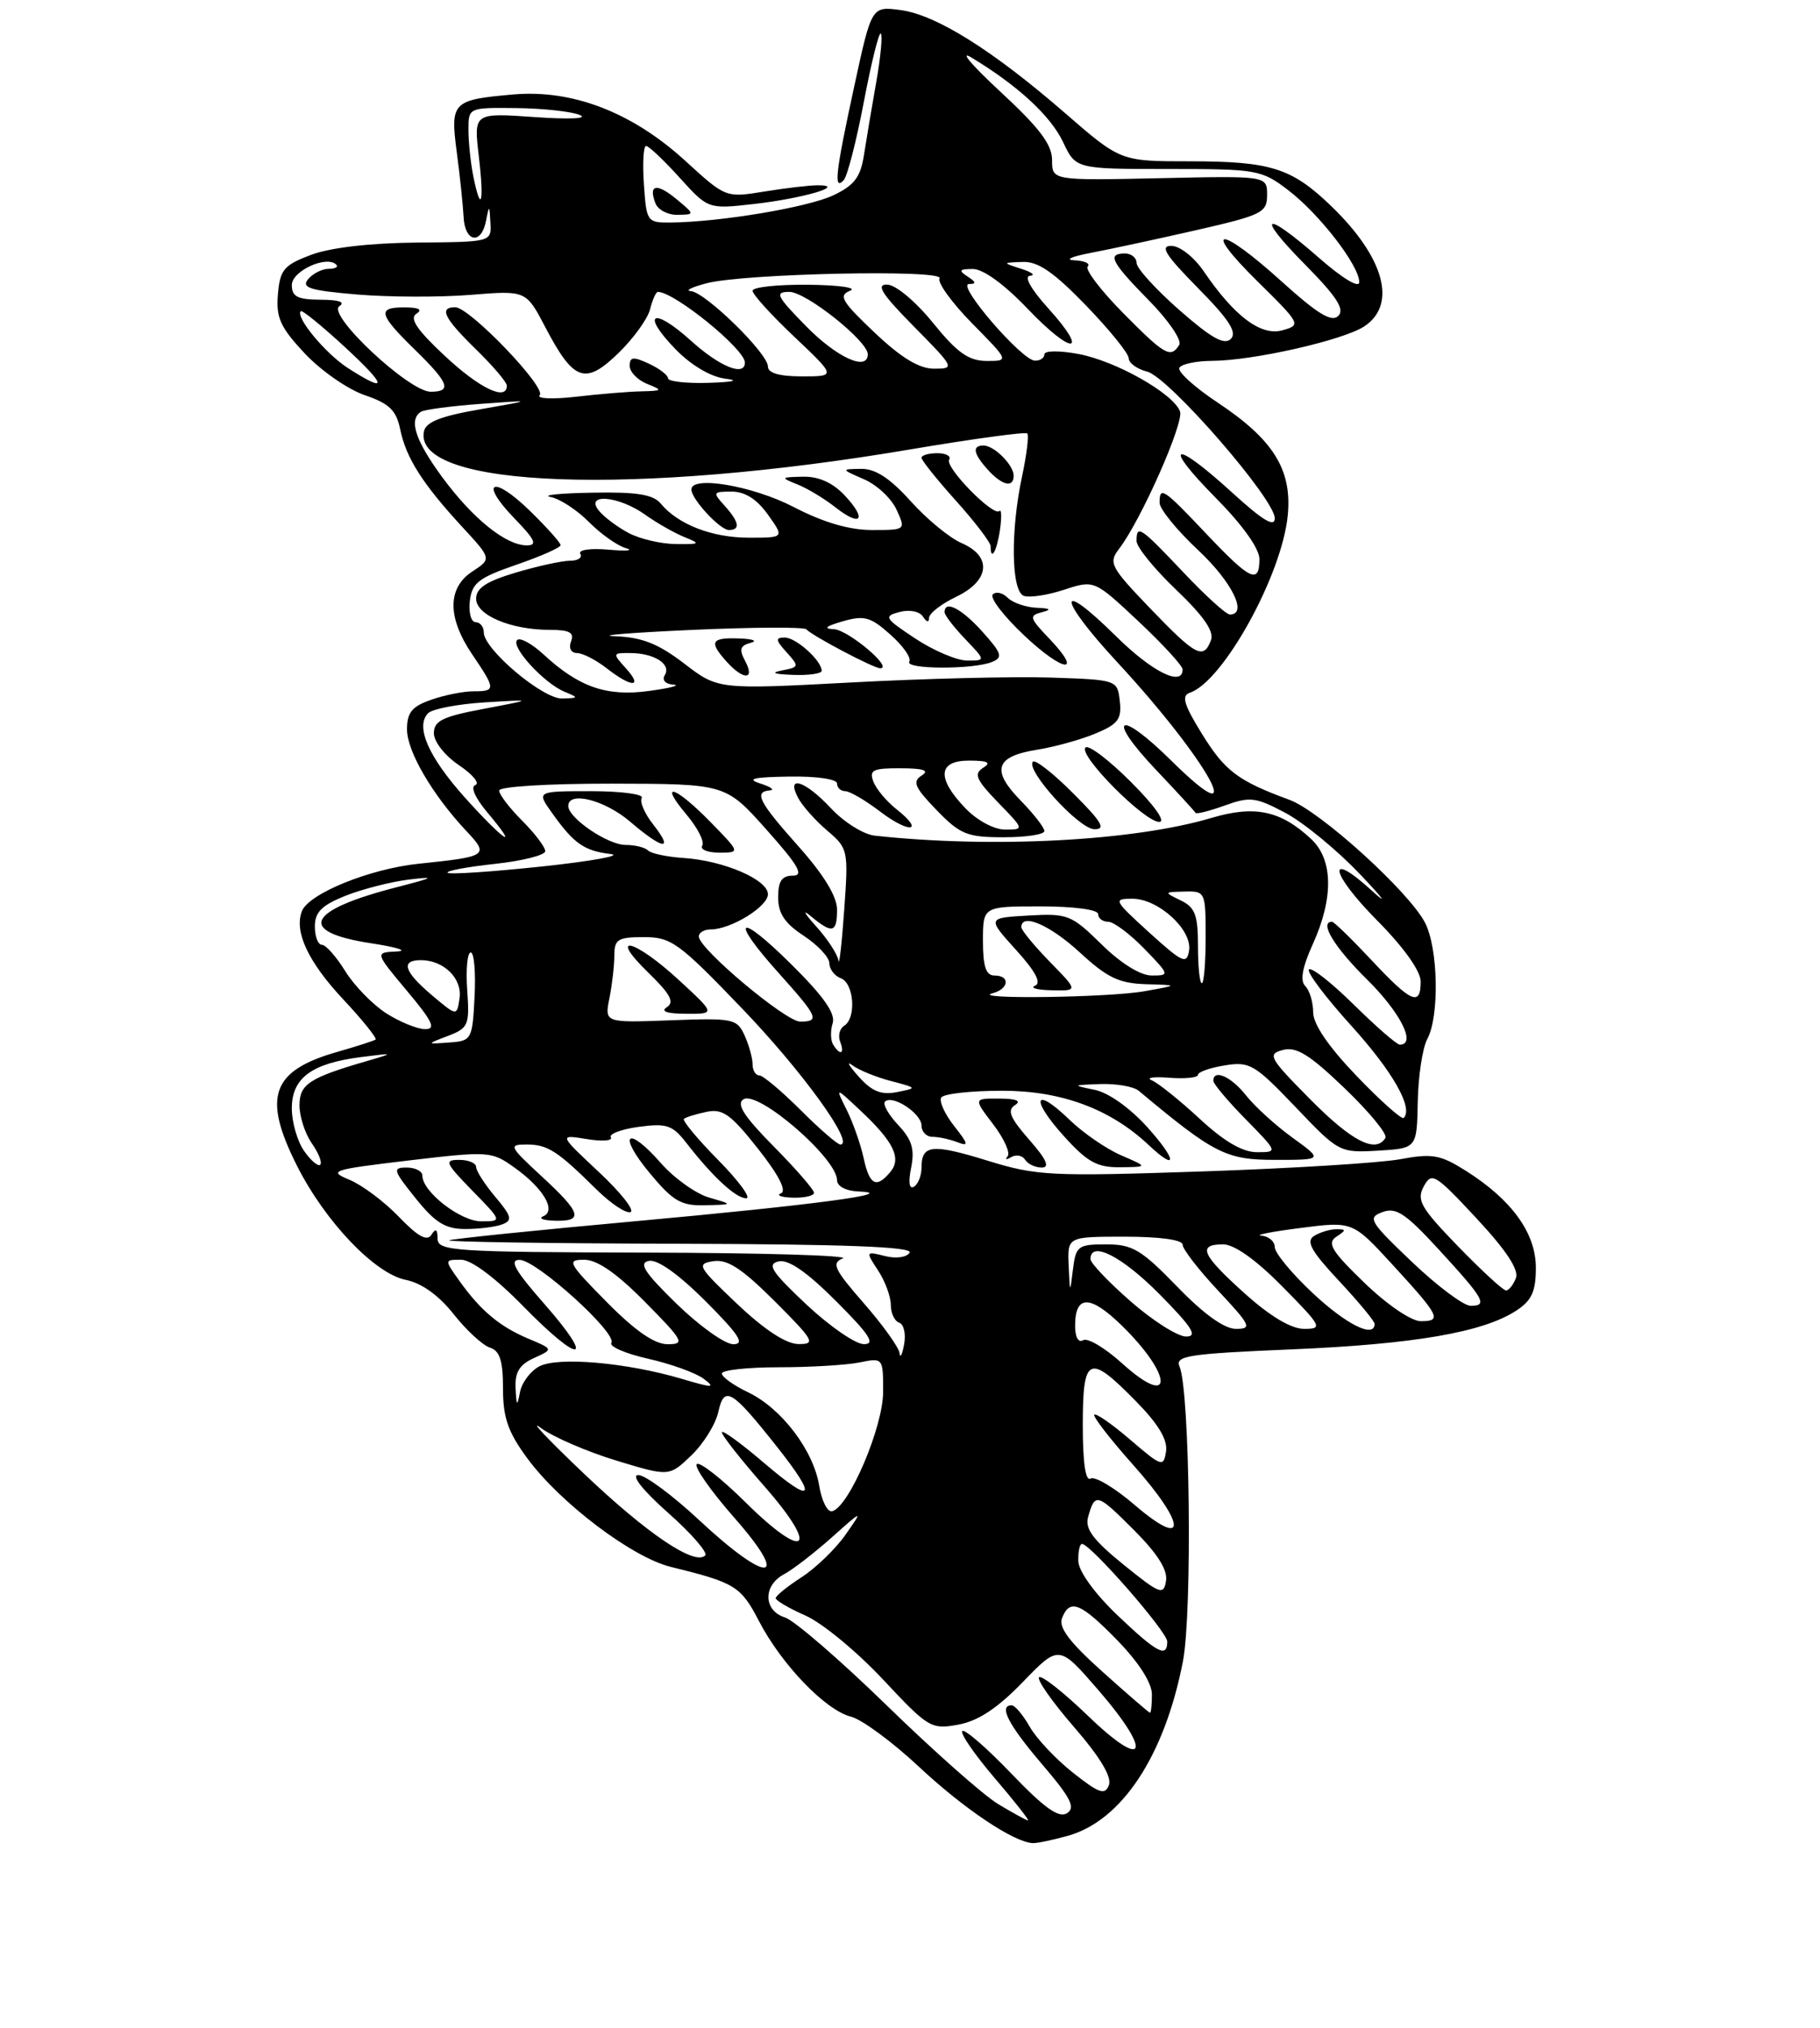 <?xml version="1.0" encoding="UTF-8" standalone="no"?>
<!DOCTYPE svg PUBLIC "-//W3C//DTD SVG 1.1//EN" "http://www.w3.org/Graphics/SVG/1.1/DTD/svg11.dtd" >
<svg xmlns="http://www.w3.org/2000/svg" xmlns:xlink="http://www.w3.org/1999/xlink" version="1.1" viewBox="0 0 237 264">
 <g >
 <path fill="currentColor"
d=" M 139.04 239.00 C 146.07 237.05 151.65 228.60 154.04 216.29 C 155.28 209.89 154.95 181.03 153.60 177.91 C 152.99 176.50 154.73 176.24 168.20 175.67 C 184.13 175.00 193.14 173.45 197.46 170.62 C 199.46 169.31 200.00 168.13 200.00 165.05 C 200.00 160.54 196.87 156.20 190.88 152.42 C 187.55 150.32 186.51 150.14 182.30 150.92 C 179.66 151.40 168.04 152.12 156.47 152.51 C 136.78 153.17 135.01 153.08 128.62 151.11 C 121.36 148.87 120.00 149.01 120.00 152.00 C 120.00 153.04 119.56 154.16 119.02 154.49 C 118.40 154.87 118.26 153.93 118.65 152.01 C 119.13 149.61 118.75 148.36 116.96 146.46 C 115.70 145.11 114.92 143.74 115.24 143.42 C 116.20 142.46 120.00 144.95 120.00 146.54 C 120.00 147.34 120.64 148.00 121.42 148.00 C 122.20 148.00 123.65 148.31 124.64 148.69 C 126.19 149.29 126.14 148.99 124.24 146.58 C 123.02 145.03 122.27 143.37 122.57 142.88 C 122.87 142.40 126.44 142.00 130.51 142.00 C 138.20 142.00 144.55 144.35 149.55 149.04 C 153.37 152.64 153.28 151.05 149.41 146.75 C 147.14 144.23 144.35 142.25 142.55 141.88 C 139.59 141.28 139.61 141.26 143.29 141.13 C 145.38 141.06 147.63 141.45 148.29 142.01 C 158.12 150.22 159.66 151.00 166.04 151.00 C 172.30 151.00 172.30 151.00 168.31 148.11 C 166.11 146.52 163.39 144.04 162.26 142.61 C 160.34 140.16 158.00 139.12 158.00 140.71 C 158.00 141.10 159.89 143.35 162.21 145.71 C 166.42 150.00 166.42 150.00 163.67 150.00 C 161.80 150.00 159.39 148.59 156.21 145.64 C 153.62 143.24 150.82 141.00 150.00 140.65 C 149.18 140.30 150.19 140.15 152.25 140.31 C 154.31 140.47 156.00 140.30 156.00 139.93 C 156.00 139.56 157.57 139.01 159.49 138.70 C 162.73 138.17 163.38 138.55 168.69 144.11 C 174.33 150.03 174.44 150.09 179.45 149.80 C 184.50 149.50 184.50 149.50 184.62 143.43 C 184.68 140.10 185.24 136.41 185.87 135.25 C 187.46 132.28 187.28 123.44 185.57 120.13 C 183.48 116.08 171.90 105.59 167.92 104.13 C 161.20 101.66 159.52 100.39 156.53 95.56 C 154.16 91.73 153.82 90.56 154.93 90.19 C 159.29 88.74 167.00 74.75 167.70 67.00 C 168.24 61.11 165.79 57.21 158.56 52.41 C 155.52 50.39 153.28 48.35 153.58 47.87 C 153.88 47.39 155.78 46.99 157.81 46.98 C 163.15 46.96 174.89 44.30 177.64 42.50 C 181.97 39.66 180.28 33.50 173.33 26.81 C 168.19 21.86 165.46 21.00 154.89 21.00 C 145.92 21.00 145.92 21.00 138.71 14.74 C 129.24 6.52 121.91 1.93 117.27 1.31 C 113.50 0.81 113.50 0.81 111.25 11.19 C 108.79 22.52 108.52 24.92 109.87 23.45 C 110.35 22.93 111.53 18.32 112.50 13.21 C 113.47 8.11 114.46 4.13 114.70 4.37 C 114.94 4.61 114.68 7.44 114.11 10.65 C 113.54 13.87 112.82 18.14 112.51 20.15 C 112.06 23.07 111.26 24.12 108.53 25.42 C 105.22 26.99 93.79 28.91 87.35 28.97 C 84.27 29.00 84.18 28.88 83.85 24.00 C 83.66 21.25 83.79 19.00 84.13 19.00 C 84.48 19.00 86.44 20.85 88.49 23.12 C 92.21 27.23 92.21 27.23 98.17 26.56 C 104.54 25.84 110.38 24.13 106.50 24.12 C 105.40 24.12 102.25 24.49 99.51 24.94 C 94.52 25.75 94.50 25.75 89.25 20.95 C 82.33 14.62 74.55 11.62 66.82 12.30 C 58.88 13.00 58.62 13.27 59.49 19.89 C 59.90 22.97 60.29 26.74 60.37 28.25 C 60.53 31.55 62.68 31.92 63.29 28.75 C 63.70 26.63 63.74 26.65 63.86 29.00 C 64.00 31.50 64.00 31.50 54.25 31.58 C 48.18 31.64 42.99 32.24 40.50 33.18 C 36.96 34.52 36.46 35.11 36.19 38.32 C 35.93 41.36 36.50 42.61 39.69 46.02 C 41.79 48.25 45.30 50.70 47.49 51.44 C 50.70 52.54 51.60 53.41 52.11 55.88 C 52.87 59.60 55.01 62.97 60.14 68.54 C 64.03 72.75 64.03 72.75 61.51 74.40 C 58.24 76.54 58.24 80.41 61.50 85.21 C 64.57 89.74 64.58 90.00 61.65 90.00 C 60.36 90.00 57.88 90.49 56.15 91.10 C 53.64 91.97 53.00 92.76 53.00 94.96 C 53.00 97.82 56.32 103.50 60.76 108.22 C 63.72 111.37 63.49 111.52 54.50 112.45 C 48.14 113.11 40.19 116.34 39.31 118.63 C 38.29 121.30 40.13 125.23 44.69 130.10 C 47.23 132.81 49.12 135.17 48.90 135.34 C 48.68 135.50 46.48 136.21 44.00 136.92 C 35.33 139.38 34.13 142.77 38.70 151.82 C 42.37 159.07 48.81 165.81 52.83 166.62 C 54.89 167.03 57.12 168.62 59.06 171.07 C 60.72 173.17 62.85 175.14 63.79 175.44 C 65.09 175.85 65.50 177.14 65.50 180.77 C 65.50 184.57 66.16 186.45 68.65 189.83 C 72.92 195.65 82.32 202.76 87.36 203.99 C 95.72 206.04 96.47 206.50 98.82 211.02 C 101.77 216.70 107.50 222.66 110.82 223.49 C 112.24 223.85 116.24 226.80 119.72 230.06 C 125.54 235.50 132.05 239.86 134.50 239.95 C 135.05 239.97 137.09 239.55 139.04 239.00 Z  M 134.01 148.36 C 131.54 145.54 131.12 144.54 132.16 143.88 C 133.05 143.32 132.37 143.03 130.13 143.02 C 126.76 143.00 126.76 143.00 129.34 146.38 C 130.75 148.23 131.60 150.11 131.21 150.54 C 130.82 150.97 131.03 151.02 131.68 150.64 C 132.33 150.27 133.14 150.42 133.49 150.98 C 133.84 151.54 134.81 152.00 135.66 152.00 C 136.75 152.00 136.27 150.93 134.01 148.36 Z  M 146.00 150.41 C 144.07 149.58 141.04 147.49 139.26 145.77 C 134.68 141.33 134.11 143.01 138.54 147.91 C 141.60 151.30 142.86 151.99 145.87 151.96 C 149.50 151.92 149.50 151.92 146.00 150.41 Z  M 88.11 25.94 C 85.52 23.79 84.40 24.00 85.35 26.46 C 85.67 27.31 86.96 27.99 88.22 27.97 C 90.50 27.93 90.50 27.93 88.11 25.94 Z  M 130.00 234.88 C 128.07 233.72 121.54 227.93 115.47 222.02 C 109.40 216.11 103.44 210.96 102.22 210.57 C 99.40 209.68 99.33 206.43 102.09 204.95 C 103.24 204.34 106.03 202.18 108.29 200.17 C 112.41 196.50 112.41 196.50 110.09 199.82 C 108.81 201.64 106.25 204.12 104.40 205.32 C 102.54 206.52 101.02 207.75 101.01 208.06 C 101.01 208.36 102.76 209.39 104.92 210.34 C 107.08 211.30 111.60 215.03 114.98 218.64 C 120.90 224.97 121.25 225.18 124.81 224.52 C 127.40 224.04 129.90 222.38 133.20 218.97 C 137.90 214.11 137.90 214.11 143.03 220.03 C 150.17 228.28 149.23 230.66 141.69 223.39 C 138.49 220.31 135.62 218.05 135.31 218.36 C 134.99 218.67 137.05 221.60 139.88 224.86 C 143.26 228.76 144.81 231.34 144.40 232.40 C 143.89 233.74 143.13 233.48 139.72 230.78 C 137.48 229.01 134.94 226.31 134.08 224.78 C 133.21 223.26 132.16 222.01 131.75 222.01 C 129.99 221.99 131.30 224.53 135.69 229.67 C 139.45 234.07 140.09 235.33 138.94 236.06 C 137.87 236.72 135.99 235.38 131.68 230.88 C 128.48 227.54 125.61 225.06 125.31 225.36 C 125.01 225.66 126.90 228.40 129.50 231.45 C 132.11 234.50 134.08 237.00 133.87 237.00 C 133.67 236.99 131.93 236.04 130.00 234.88 Z  M 143.58 217.65 C 139.31 213.83 137.83 211.88 138.29 210.68 C 139.30 208.06 140.72 208.64 145.54 213.59 C 148.31 216.45 150.00 219.09 150.00 220.59 C 150.00 221.92 149.89 222.99 149.75 222.98 C 149.61 222.96 146.83 220.57 143.58 217.65 Z  M 145.48 210.25 C 142.54 207.44 140.47 204.58 140.42 203.25 C 140.38 202.01 140.59 201.00 140.90 201.00 C 142.01 201.00 152.00 212.44 152.00 213.71 C 152.00 215.90 150.66 215.19 145.48 210.25 Z  M 146.31 203.70 C 142.34 200.48 141.26 199.03 141.69 197.50 C 142.59 194.30 142.84 194.37 147.62 199.15 C 150.72 202.25 152.07 204.37 151.84 205.80 C 151.53 207.72 151.08 207.56 146.31 203.70 Z  M 91.11 197.96 C 87.60 194.68 84.00 192.01 83.11 192.03 C 82.14 192.05 83.67 193.99 87.00 196.95 C 90.03 199.63 92.20 202.13 91.83 202.50 C 90.47 203.86 84.27 199.68 76.00 191.81 C 71.33 187.37 68.81 184.70 70.41 185.89 C 72.01 187.07 76.43 188.98 80.23 190.14 C 87.14 192.24 87.14 192.24 90.02 189.48 C 91.61 187.96 93.19 185.41 93.54 183.81 C 94.31 180.32 95.27 180.89 101.17 188.34 C 106.56 195.15 105.93 195.95 99.50 190.46 C 96.47 187.87 94.00 186.08 94.00 186.47 C 94.00 186.87 96.50 190.04 99.55 193.51 C 106.82 201.79 104.95 203.37 97.09 195.59 C 93.96 192.49 91.09 190.24 90.73 190.61 C 90.36 190.97 92.58 194.13 95.66 197.63 C 103.06 206.06 100.04 206.28 91.11 197.96 Z  M 147.76 195.93 C 145.16 193.69 142.57 192.15 142.01 192.49 C 141.36 192.89 141.00 190.41 141.00 185.56 C 141.00 176.52 141.77 176.16 147.88 182.38 C 150.84 185.39 152.07 187.43 151.84 188.95 C 151.52 191.03 151.29 190.96 147.20 187.45 C 144.84 185.42 142.72 183.95 142.50 184.17 C 142.27 184.39 144.58 187.37 147.62 190.78 C 154.53 198.54 154.62 201.81 147.76 195.93 Z  M 106.68 193.44 C 105.93 188.81 101.76 183.33 97.40 181.25 C 95.53 180.36 94.00 179.26 94.00 178.81 C 94.00 178.37 97.32 178.00 101.38 178.00 C 105.43 178.00 110.16 177.72 111.88 177.38 C 115.00 176.75 115.00 176.75 115.00 181.20 C 115.00 185.75 110.61 196.08 108.39 196.74 C 107.77 196.93 107.01 195.44 106.68 193.44 Z  M 67.14 180.73 C 67.03 178.66 67.64 177.66 69.53 176.80 C 72.07 175.65 72.07 175.65 68.81 174.28 C 65.06 172.70 62.59 170.63 59.82 166.75 C 57.86 164.00 57.86 164.00 60.04 164.00 C 61.37 164.00 64.49 166.33 68.15 170.07 C 75.61 177.70 77.65 177.46 70.88 169.75 C 67.03 165.37 66.27 164.00 67.67 164.02 C 69.86 164.04 80.39 173.56 79.61 174.82 C 79.31 175.30 81.47 176.23 84.40 176.89 C 87.33 177.55 90.58 178.72 91.62 179.49 C 93.24 180.71 92.84 180.71 88.76 179.50 C 81.58 177.38 72.62 176.60 70.21 177.89 C 69.07 178.50 67.94 180.01 67.71 181.25 C 67.34 183.17 67.25 183.09 67.14 180.73 Z  M 146.13 177.50 C 143.90 175.48 141.61 174.12 141.04 174.48 C 140.43 174.85 140.00 174.09 140.00 172.62 C 140.00 168.54 141.94 168.53 146.09 172.58 C 152.79 179.13 152.83 183.55 146.13 177.50 Z  M 117.14 176.16 C 117.06 175.43 114.97 172.51 112.50 169.68 C 108.62 165.24 108.24 164.43 109.75 163.83 C 110.71 163.45 99.24 163.11 84.25 163.07 C 59.00 163.01 57.00 162.87 56.98 161.25 C 56.97 160.01 56.74 159.86 56.18 160.75 C 55.61 161.64 54.42 160.99 51.94 158.41 C 50.05 156.44 47.15 154.27 45.50 153.59 C 42.70 152.43 43.20 152.27 53.21 151.08 C 63.63 149.85 64.01 149.87 66.96 151.98 C 70.74 154.66 72.50 157.63 70.74 158.34 C 70.06 158.62 70.74 158.88 72.25 158.92 C 76.05 159.03 75.71 157.91 70.52 153.13 C 66.30 149.23 66.19 149.00 68.56 149.00 C 71.31 149.00 72.56 149.80 77.65 154.83 C 79.50 156.66 81.50 158.00 82.10 157.80 C 82.69 157.60 80.84 155.25 77.97 152.57 C 72.77 147.70 72.77 147.70 76.40 148.29 C 78.41 148.62 79.82 148.52 79.54 148.07 C 79.27 147.62 80.91 147.01 83.18 146.70 C 86.83 146.21 87.58 146.47 89.40 148.82 C 92.80 153.20 95.83 156.00 97.17 156.00 C 97.86 156.00 96.22 153.76 93.52 151.02 C 90.83 148.29 88.82 145.87 89.06 145.66 C 89.30 145.45 90.62 145.04 92.00 144.75 C 94.10 144.30 95.17 145.07 98.70 149.54 C 101.39 152.94 102.47 155.04 101.70 155.35 C 101.04 155.62 101.74 155.88 103.25 155.92 C 104.76 155.96 106.00 155.68 106.00 155.28 C 106.00 154.89 103.64 152.17 100.75 149.25 C 96.87 145.32 95.84 143.72 96.82 143.11 C 98.73 141.93 109.00 150.80 109.00 153.65 C 109.00 154.43 110.16 155.05 111.75 155.11 C 117.49 155.34 106.08 156.86 82.91 158.97 C 70.03 160.14 59.05 161.26 58.50 161.47 C 57.95 161.67 71.36 161.88 88.31 161.92 C 110.12 161.98 118.92 162.32 118.45 163.08 C 118.07 163.69 116.68 163.89 115.24 163.52 C 112.72 162.89 112.71 162.91 114.35 165.41 C 115.26 166.79 116.00 168.81 116.00 169.88 C 116.00 170.96 116.49 172.00 117.10 172.20 C 117.70 172.40 117.99 173.68 117.73 175.03 C 117.48 176.39 117.21 176.90 117.14 176.16 Z  M 65.42 159.39 C 66.76 158.88 66.63 158.34 64.50 155.82 C 63.12 154.18 62.00 152.43 62.00 151.92 C 62.00 151.42 61.01 151.00 59.80 151.00 C 57.81 151.00 57.98 151.39 61.50 155.00 C 65.41 159.00 65.41 159.00 62.66 159.00 C 59.95 159.00 55.00 155.15 55.00 153.05 C 55.00 152.47 54.08 152.00 52.95 152.00 C 51.08 152.00 51.19 152.35 54.12 156.00 C 56.68 159.19 58.00 160.00 60.59 160.00 C 62.37 160.00 64.55 159.73 65.42 159.39 Z  M 92.35 155.91 C 90.62 155.41 87.79 153.39 86.07 151.43 C 81.65 146.39 80.34 147.59 84.63 152.75 C 87.66 156.39 88.69 156.99 91.83 156.91 C 95.50 156.82 95.50 156.82 92.35 155.91 Z  M 79.00 169.50 C 73.98 164.42 73.76 164.00 76.07 164.00 C 77.77 164.00 80.30 165.75 84.00 169.50 C 89.02 174.58 89.24 175.00 86.93 175.00 C 85.23 175.00 82.70 173.25 79.00 169.50 Z  M 88.12 169.75 C 83.89 165.63 83.12 164.42 84.51 164.15 C 85.61 163.93 88.38 165.90 91.88 169.40 C 96.25 173.78 97.04 175.00 95.49 175.00 C 94.40 175.00 91.08 172.63 88.12 169.75 Z  M 96.00 169.76 C 90.86 164.89 90.66 164.53 92.90 164.19 C 94.73 163.91 96.62 165.15 100.89 169.41 C 106.00 174.52 106.27 175.00 103.99 174.98 C 102.37 174.97 99.57 173.14 96.00 169.76 Z  M 105.00 169.82 C 100.46 165.55 99.83 164.57 101.39 164.22 C 102.68 163.93 105.07 165.59 108.88 169.40 C 113.25 173.77 114.04 175.00 112.49 174.99 C 111.40 174.99 108.03 172.66 105.00 169.82 Z  M 147.23 169.42 C 144.35 166.90 142.00 164.43 142.00 163.92 C 142.00 161.46 146.11 163.55 151.00 168.50 C 155.27 172.82 156.01 174.00 154.45 174.00 C 153.36 174.00 150.11 171.94 147.23 169.42 Z  M 153.29 167.50 C 148.61 162.68 147.48 162.00 144.04 162.00 C 140.37 162.00 140.10 162.21 139.72 165.25 C 139.33 168.45 139.32 168.44 139.16 164.75 C 139.00 161.00 139.00 161.00 146.50 161.00 C 151.04 161.00 154.00 161.41 154.00 162.04 C 154.00 162.62 156.09 165.32 158.64 168.04 C 162.88 172.57 163.07 173.00 160.94 173.00 C 159.43 173.00 156.74 171.07 153.29 167.50 Z  M 162.11 168.41 C 156.46 163.33 155.88 162.00 159.28 162.00 C 160.73 162.00 163.57 164.02 167.00 167.50 C 172.14 172.71 172.29 173.00 169.82 173.00 C 168.13 173.00 165.42 171.38 162.11 168.41 Z  M 170.96 168.36 C 168.23 165.81 166.00 163.11 166.00 162.36 C 166.00 161.61 165.21 160.94 164.25 160.87 C 163.29 160.80 165.57 160.35 169.32 159.87 C 176.14 158.99 176.14 158.99 181.32 164.63 C 187.49 171.35 187.82 172.00 185.01 172.00 C 183.78 172.00 180.63 169.86 177.68 167.01 C 173.42 162.90 172.77 161.84 174.00 161.02 C 175.33 160.14 175.33 160.03 174.00 160.03 C 173.18 160.03 171.88 160.43 171.11 160.91 C 170.03 161.60 170.74 162.88 174.36 166.75 C 176.91 169.48 179.00 172.00 179.00 172.35 C 179.00 174.27 175.32 172.45 170.96 168.36 Z  M 183.87 164.29 C 178.33 159.01 178.04 158.53 180.02 157.80 C 181.79 157.14 183.03 157.96 187.33 162.64 C 193.29 169.12 193.78 170.00 191.51 170.00 C 190.60 170.00 187.16 167.43 183.87 164.29 Z  M 189.86 162.25 C 185.01 157.24 184.43 156.24 185.40 154.46 C 186.43 152.55 186.86 152.81 192.26 158.60 C 196.14 162.77 197.82 165.31 197.40 166.39 C 197.06 167.28 196.48 168.00 196.11 168.00 C 195.74 168.00 192.93 165.41 189.86 162.25 Z  M 112.46 150.75 C 112.07 148.96 111.08 146.15 110.26 144.50 C 108.76 141.50 108.76 141.50 111.96 144.50 C 116.36 148.61 117.43 150.78 115.95 152.56 C 114.12 154.77 113.22 154.30 112.46 150.75 Z  M 39.60 149.84 C 38.72 148.58 38.00 146.09 38.00 144.30 C 38.00 140.34 40.57 138.44 47.00 137.62 C 51.31 137.07 51.36 137.09 48.00 138.07 C 40.28 140.30 39.00 141.13 39.00 143.90 C 39.00 145.36 39.72 147.58 40.60 148.84 C 41.48 150.10 41.98 151.35 41.70 151.63 C 41.43 151.90 40.48 151.10 39.60 149.84 Z  M 104.24 144.50 C 101.76 142.03 99.35 140.00 98.87 140.00 C 98.39 140.00 98.00 139.35 98.00 138.55 C 98.00 137.75 97.53 136.06 96.96 134.80 C 95.97 132.62 95.47 132.52 87.32 132.83 C 78.72 133.15 78.72 133.15 79.36 129.95 C 79.71 128.19 80.00 125.68 80.00 124.38 C 80.00 122.29 80.46 122.00 83.85 122.00 C 87.41 122.00 88.40 122.72 96.60 131.26 C 104.47 139.44 111.38 149.00 109.43 149.00 C 109.05 149.00 106.71 146.97 104.24 144.50 Z  M 88.35 127.54 C 82.56 122.22 79.05 121.41 84.44 126.64 C 87.29 129.41 87.86 130.47 86.84 131.12 C 85.97 131.67 86.85 131.97 89.35 131.98 C 93.19 132.00 93.19 132.00 88.35 127.54 Z  M 170.64 143.14 C 165.25 137.70 165.00 137.23 167.07 136.69 C 168.82 136.23 170.55 137.31 175.12 141.70 C 178.32 144.77 180.70 147.67 180.41 148.14 C 179.15 150.19 176.05 148.60 170.64 143.14 Z  M 176.67 140.09 C 173.00 136.27 171.00 133.34 171.00 131.79 C 171.00 130.48 170.54 128.94 169.97 128.37 C 169.27 127.67 169.58 125.95 170.95 122.92 C 173.68 116.91 173.60 111.91 170.75 109.24 C 166.77 105.52 163.40 104.80 157.73 106.49 C 147.59 109.50 129.20 110.46 113.89 108.79 C 112.45 108.63 109.91 107.04 108.23 105.25 C 104.83 101.60 102.29 100.80 103.94 103.89 C 104.50 104.93 106.20 106.85 107.73 108.14 C 110.44 110.45 110.49 110.68 109.93 118.50 C 109.62 122.90 109.28 125.85 109.18 125.05 C 109.08 124.26 107.76 122.24 106.25 120.57 C 104.74 118.90 104.44 118.31 105.58 119.27 C 108.39 121.61 109.00 121.46 109.00 118.41 C 109.00 116.72 107.27 113.88 104.00 110.21 C 98.81 104.39 98.13 103.07 100.25 102.90 C 100.94 102.85 100.38 102.44 99.00 102.00 C 97.14 101.40 98.11 101.17 102.75 101.10 C 106.32 101.04 109.00 101.43 109.00 102.00 C 109.00 102.55 109.48 103.00 110.07 103.00 C 110.65 103.00 112.69 104.19 114.59 105.64 C 118.44 108.57 120.48 108.31 116.75 105.36 C 115.45 104.34 114.09 102.71 113.73 101.75 C 113.16 100.25 113.67 100.00 117.28 100.02 C 120.31 100.03 121.08 100.30 120.01 100.97 C 118.78 101.75 119.11 102.52 121.96 105.46 C 125.04 108.64 125.94 109.00 130.70 109.00 C 133.61 109.00 136.00 108.64 136.00 108.19 C 136.00 107.74 134.60 105.95 132.89 104.20 C 129.04 100.26 129.61 98.48 135.01 97.61 C 137.31 97.25 140.76 96.29 142.67 95.49 C 145.60 94.27 146.09 93.62 145.82 91.27 C 145.50 88.51 145.48 88.50 136.81 88.21 C 132.03 88.05 120.33 88.34 110.81 88.85 C 93.50 89.77 93.50 89.77 89.09 86.38 C 85.70 83.79 83.60 82.96 80.09 82.83 C 77.56 82.74 82.03 82.37 90.00 82.01 C 97.97 81.65 104.73 81.61 105.00 81.93 C 105.74 82.76 113.77 87.00 114.62 87.00 C 116.39 87.00 110.43 81.99 108.58 81.91 C 107.16 81.85 107.53 81.52 109.73 80.89 C 112.54 80.08 113.36 80.30 115.95 82.62 C 117.60 84.08 118.71 85.67 118.41 86.14 C 117.79 87.15 126.72 87.18 129.18 86.18 C 130.63 85.59 130.47 85.08 127.94 82.25 C 125.23 79.23 123.00 78.07 123.00 79.70 C 123.00 80.08 124.21 81.65 125.69 83.20 C 128.37 86.00 128.37 86.00 125.94 86.00 C 124.60 85.99 121.56 84.70 119.19 83.13 C 115.17 80.47 115.03 80.23 117.15 79.67 C 118.46 79.33 119.76 79.59 120.20 80.29 C 120.65 81.00 120.98 81.07 120.98 80.44 C 120.99 79.85 122.58 78.62 124.50 77.70 C 128.90 75.60 129.22 72.43 125.21 70.70 C 123.67 70.04 120.69 67.59 118.59 65.25 C 115.89 62.25 113.99 61.01 112.13 61.04 C 109.50 61.08 109.50 61.08 112.52 62.40 C 114.19 63.12 116.09 64.90 116.75 66.36 C 117.96 69.00 117.95 69.00 113.54 69.00 C 110.58 69.00 107.21 68.01 103.34 66.00 C 97.99 63.23 89.95 61.87 90.03 63.75 C 90.09 65.04 93.77 69.00 94.91 69.00 C 96.45 69.00 96.26 67.95 94.35 65.83 C 92.78 64.10 92.83 64.00 95.28 64.00 C 97.01 64.00 98.57 64.99 100.00 67.00 C 102.14 70.00 102.14 70.00 97.52 70.00 C 92.74 70.00 88.31 68.29 86.05 65.57 C 85.06 64.37 82.95 64.03 77.13 64.14 C 72.93 64.21 70.49 64.46 71.69 64.70 C 72.90 64.93 75.15 66.40 76.69 67.96 C 78.24 69.52 80.40 71.05 81.50 71.36 C 82.60 71.68 81.59 71.77 79.25 71.56 C 76.87 71.35 75.25 71.59 75.56 72.10 C 75.87 72.59 75.27 73.00 74.24 73.00 C 73.21 73.00 70.03 73.69 67.18 74.54 C 63.34 75.68 62.00 76.56 62.00 77.94 C 62.00 80.09 66.52 82.00 71.62 82.00 C 74.16 82.00 74.80 82.35 74.36 83.50 C 74.03 84.38 74.35 85.01 75.14 85.02 C 75.89 85.03 77.62 85.92 79.00 87.00 C 82.26 89.55 83.81 89.55 81.50 87.00 C 79.74 85.05 79.75 85.00 82.10 85.02 C 85.21 85.04 87.44 86.47 86.57 87.89 C 86.17 88.54 86.64 89.06 87.69 89.13 C 88.69 89.21 87.27 89.58 84.54 89.95 C 79.02 90.72 75.38 89.46 70.76 85.18 C 69.25 83.79 67.71 82.95 67.34 83.33 C 66.48 84.19 70.84 88.95 73.50 90.05 C 75.39 90.83 75.37 90.88 73.21 90.94 C 70.69 91.01 63.00 84.53 63.00 82.34 C 63.00 81.60 62.52 81.00 61.93 81.00 C 61.35 81.00 61.01 79.76 61.18 78.25 C 61.46 75.89 62.31 75.22 67.25 73.52 C 70.41 72.43 73.00 71.29 73.00 70.97 C 73.00 70.66 71.21 68.66 69.02 66.52 C 64.14 61.75 62.31 62.66 67.01 67.51 C 69.69 70.27 70.02 71.00 68.60 71.00 C 65.87 71.00 61.54 67.50 57.57 62.10 C 54.06 57.31 53.19 54.62 54.83 53.60 C 55.29 53.32 58.78 52.86 62.58 52.58 C 69.50 52.07 69.50 52.07 62.51 53.29 C 57.36 54.18 55.44 54.94 55.20 56.19 C 53.80 63.54 82.65 64.59 118.58 58.50 C 126.69 57.13 133.53 56.20 133.77 56.43 C 134.00 56.67 133.70 59.17 133.10 61.98 C 131.57 69.10 131.68 76.94 133.31 77.57 C 134.04 77.84 136.40 77.49 138.56 76.78 C 142.49 75.49 142.49 75.49 148.25 80.89 C 151.41 83.86 154.00 86.68 154.00 87.15 C 154.00 89.45 150.02 87.47 145.31 82.81 C 137.53 75.12 137.67 77.77 145.49 86.21 C 157.38 99.05 163.10 109.47 152.52 99.02 C 145.61 92.20 143.92 93.25 150.56 100.25 C 153.28 103.12 155.58 105.62 155.68 105.82 C 155.77 106.02 157.48 105.59 159.48 104.87 C 162.77 103.68 163.51 103.77 167.39 105.83 C 169.74 107.08 174.11 110.66 177.08 113.79 C 180.06 116.92 180.82 117.94 178.76 116.06 C 172.68 110.48 173.12 113.56 179.31 119.81 C 182.80 123.33 185.00 126.42 185.00 127.78 C 185.00 131.07 183.78 130.54 178.60 125.00 C 176.02 122.25 173.71 120.00 173.46 120.00 C 171.74 120.00 173.75 123.31 178.00 127.50 C 182.36 131.80 184.48 136.00 182.28 136.00 C 181.89 136.00 179.20 133.66 176.31 130.81 C 173.41 127.95 170.78 125.88 170.45 126.21 C 170.13 126.54 172.60 129.82 175.94 133.51 C 181.37 139.50 184.07 144.26 182.79 145.54 C 182.54 145.79 179.79 143.34 176.67 140.09 Z  M 139.77 103.30 C 137.19 100.71 134.82 98.85 134.51 99.16 C 133.48 100.19 140.47 107.90 142.49 107.95 C 144.06 107.99 143.50 107.03 139.77 103.30 Z  M 147.27 101.80 C 144.41 98.94 141.75 96.92 141.35 97.32 C 140.38 98.29 149.01 107.00 150.95 107.00 C 151.85 107.00 150.34 104.87 147.27 101.80 Z  M 97.04 86.07 C 96.22 84.54 96.37 84.05 97.75 83.69 C 98.71 83.44 98.04 83.18 96.25 83.12 C 92.58 82.98 92.28 83.55 94.65 86.17 C 96.83 88.58 98.35 88.52 97.04 86.07 Z  M 107.00 87.33 C 107.00 86.01 103.66 83.00 102.19 83.00 C 100.94 83.00 100.98 83.32 102.43 84.92 C 104.09 86.76 104.07 86.86 101.83 87.28 C 100.29 87.58 100.77 87.77 103.25 87.86 C 105.31 87.94 107.00 87.70 107.00 87.33 Z  M 136.58 83.08 C 134.07 80.46 133.98 80.14 135.65 79.71 C 137.00 79.36 136.81 79.20 134.95 79.12 C 133.55 79.05 131.87 78.47 131.22 77.82 C 130.57 77.17 129.69 76.97 129.28 77.39 C 128.86 77.81 130.68 80.19 133.32 82.68 C 138.47 87.56 141.18 87.89 136.58 83.08 Z  M 130.21 69.01 C 130.45 67.36 130.42 66.24 130.14 66.53 C 129.36 67.30 123.00 60.80 123.60 59.84 C 123.88 59.38 123.19 59.00 122.06 59.00 C 120.93 59.00 120.00 59.27 120.00 59.60 C 120.00 59.93 122.03 62.46 124.50 65.21 C 126.97 67.96 129.00 70.62 129.00 71.11 C 129.00 73.17 129.81 71.77 130.21 69.01 Z  M 110.00 64.50 C 108.44 62.84 106.62 62.02 104.58 62.06 C 101.64 62.12 101.61 62.17 103.85 63.07 C 105.14 63.58 107.34 64.91 108.75 66.02 C 112.13 68.68 112.96 67.66 110.00 64.50 Z  M 132.00 61.93 C 132.00 60.54 129.46 58.00 128.07 58.00 C 126.55 58.00 126.74 59.06 128.65 61.17 C 130.50 63.21 132.00 63.55 132.00 61.93 Z  M 111.79 140.13 C 110.53 138.72 110.17 138.07 111.00 138.69 C 111.83 139.31 114.08 140.23 116.00 140.73 C 119.47 141.64 119.47 141.65 116.79 142.18 C 114.73 142.58 113.53 142.09 111.79 140.13 Z  M 108.49 135.99 C 108.15 135.44 108.12 134.18 108.43 133.21 C 108.83 131.95 107.24 129.69 103.00 125.50 C 96.00 118.57 94.93 119.49 101.50 126.79 C 106.51 132.37 106.79 133.00 104.20 133.00 C 102.31 133.00 91.00 123.51 91.00 121.92 C 91.00 121.41 91.70 121.00 92.55 121.00 C 95.17 121.00 100.00 118.03 100.00 116.42 C 100.00 114.52 94.27 112.05 89.05 111.70 C 86.88 111.56 84.78 111.12 84.39 110.72 C 83.99 110.32 82.68 110.00 81.47 110.00 C 79.15 110.00 74.00 106.50 74.00 104.93 C 74.00 102.94 78.74 104.14 82.04 106.96 C 86.35 110.64 87.81 110.84 85.09 107.38 C 83.95 105.94 83.27 104.37 83.57 103.88 C 83.87 103.40 80.91 103.00 76.99 103.00 C 69.86 103.00 69.86 103.00 71.89 105.84 C 74.73 109.83 76.07 110.77 79.50 111.18 C 81.15 111.37 77.15 112.10 70.62 112.80 C 64.08 113.49 58.53 113.87 58.29 113.62 C 58.04 113.38 60.80 112.86 64.42 112.47 C 68.04 112.08 71.00 111.33 71.00 110.81 C 71.00 110.28 69.65 108.50 68.00 106.85 C 66.35 105.20 65.00 103.43 65.00 102.92 C 65.00 102.40 71.39 102.01 79.75 102.02 C 94.50 102.05 94.50 102.05 99.82 108.02 C 103.99 112.70 104.73 114.00 103.24 114.00 C 101.81 114.00 101.33 114.71 101.33 116.82 C 101.33 118.92 102.19 120.21 104.67 121.83 C 106.50 123.04 108.00 124.64 108.00 125.40 C 108.00 126.16 108.67 127.05 109.50 127.36 C 111.22 128.02 111.53 132.55 109.93 133.54 C 109.34 133.91 109.11 134.83 109.40 135.60 C 110.02 137.22 109.41 137.48 108.49 135.99 Z  M 92.50 107.00 C 87.90 102.29 85.67 101.63 89.42 106.08 C 90.85 107.78 91.76 109.58 91.45 110.08 C 91.14 110.59 92.12 111.00 93.64 111.00 C 96.41 111.00 96.41 111.00 92.50 107.00 Z  M 58.34 134.86 C 61.00 133.84 61.16 133.47 60.84 128.89 C 60.65 126.20 60.86 124.00 61.30 124.00 C 61.74 124.00 61.96 126.59 61.80 129.75 C 61.51 135.35 61.42 135.51 58.50 135.72 C 55.50 135.94 55.50 135.94 58.34 134.86 Z  M 50.28 131.91 C 48.52 130.77 46.12 128.31 44.95 126.42 C 43.79 124.54 42.42 123.00 41.92 123.00 C 41.41 123.00 41.00 121.92 41.00 120.61 C 41.00 118.75 41.89 117.86 44.98 116.62 C 47.18 115.75 50.89 114.80 53.23 114.51 C 56.81 114.08 56.56 114.24 51.71 115.49 C 39.93 118.51 38.61 121.30 48.25 122.79 C 51.69 123.31 53.22 123.80 51.66 123.87 C 48.81 124.00 48.81 124.00 53.00 129.00 C 56.35 133.00 56.82 134.00 55.34 133.98 C 54.33 133.97 52.05 133.04 50.28 131.91 Z  M 56.25 129.57 C 52.60 126.48 52.13 125.00 54.81 125.00 C 57.79 125.00 60.22 127.40 59.84 129.96 C 59.50 132.31 59.50 132.31 56.25 129.57 Z  M 129.25 129.31 C 131.39 128.75 131.58 127.00 129.50 127.00 C 128.39 127.00 128.00 125.83 128.00 122.50 C 128.00 118.00 128.00 118.00 135.50 118.00 C 139.83 118.00 143.00 118.42 143.00 119.00 C 143.00 119.55 143.59 120.00 144.30 120.00 C 145.02 120.00 147.13 121.58 149.00 123.50 C 152.32 126.93 152.34 127.00 149.98 127.00 C 148.51 127.00 145.96 125.42 143.44 122.94 C 139.51 119.08 139.04 118.90 133.92 119.19 C 128.54 119.50 128.54 119.50 132.30 123.66 C 134.85 126.47 135.65 127.98 134.78 128.33 C 134.08 128.61 135.05 128.88 136.95 128.92 C 140.41 129.00 140.41 129.00 136.70 125.21 C 134.67 123.12 133.00 121.10 133.00 120.71 C 133.00 118.80 136.73 120.42 140.62 124.00 C 144.17 127.28 145.72 128.02 149.23 128.13 C 153.50 128.25 153.50 128.25 149.00 129.05 C 144.34 129.88 126.15 130.12 129.25 129.31 Z  M 156.00 123.15 C 156.00 119.11 155.62 118.12 153.75 117.22 C 151.54 116.15 151.55 116.13 154.25 116.07 C 156.95 116.00 157.00 116.10 157.00 122.00 C 157.00 125.30 156.78 128.00 156.50 128.00 C 156.22 128.00 156.00 125.82 156.00 123.15 Z  M 149.65 121.40 C 145.03 117.20 144.93 117.00 147.45 117.00 C 150.85 117.00 155.28 121.06 154.84 123.76 C 154.54 125.59 153.98 125.33 149.65 121.40 Z  M 60.58 103.88 C 55.78 98.53 54.04 94.56 55.76 92.84 C 56.31 92.29 59.63 91.66 63.13 91.44 C 69.50 91.05 69.50 91.05 63.00 92.28 C 57.63 93.29 56.50 93.84 56.50 95.46 C 56.50 96.56 57.94 98.39 59.77 99.62 C 61.56 100.83 62.52 101.99 61.90 102.20 C 61.23 102.42 61.87 103.88 63.48 105.79 C 67.80 110.92 65.63 109.49 60.58 103.88 Z  M 125.69 105.20 C 121.93 101.27 122.14 99.00 126.25 99.02 C 128.67 99.03 129.12 99.27 128.01 99.97 C 126.78 100.75 127.11 101.52 129.96 104.46 C 133.39 107.99 133.39 108.00 130.88 108.00 C 129.44 108.00 127.23 106.81 125.69 105.20 Z  M 149.78 79.21 C 144.60 73.81 144.32 73.28 145.72 71.46 C 148.58 67.74 154.22 55.00 153.66 53.55 C 152.76 51.21 145.31 47.00 140.46 46.09 C 137.96 45.62 136.00 45.64 136.00 46.13 C 136.00 46.61 135.44 46.98 134.75 46.95 C 133.03 46.89 124.51 37.00 126.17 36.98 C 127.17 36.97 127.12 36.73 126.00 36.00 C 124.78 35.21 124.91 35.03 126.68 35.02 C 128.02 35.01 130.79 37.02 133.86 40.24 C 139.65 46.31 141.97 46.18 136.46 40.09 C 134.23 37.62 133.31 35.96 134.13 35.90 C 134.89 35.85 134.38 35.44 133.00 35.00 C 130.50 34.20 130.50 34.20 133.17 34.10 C 135.17 34.02 137.22 35.43 141.40 39.75 C 144.46 42.91 146.97 46.01 146.98 46.64 C 146.99 47.27 148.07 48.05 149.38 48.38 C 152.19 49.08 166.00 64.96 166.00 67.47 C 166.00 68.71 164.41 67.74 160.42 64.10 C 152.80 57.14 151.22 57.64 158.28 64.78 C 161.79 68.32 164.00 71.42 164.00 72.78 C 164.00 76.11 162.80 75.54 157.09 69.50 C 151.47 63.56 151.00 63.25 151.00 65.46 C 151.00 66.26 153.25 69.02 156.00 71.60 C 160.44 75.75 162.53 80.00 160.15 80.00 C 159.67 80.00 156.95 77.53 154.09 74.50 C 148.48 68.57 148.00 68.25 148.00 70.43 C 148.00 71.22 150.32 74.07 153.16 76.78 C 156.75 80.21 158.13 82.21 157.69 83.35 C 156.71 85.92 155.74 85.41 149.78 79.21 Z  M 81.88 69.40 C 80.44 68.64 78.69 67.34 78.01 66.51 C 76.07 64.17 80.53 64.53 83.99 66.99 C 85.53 68.09 87.85 69.41 89.15 69.93 C 91.28 70.79 91.18 70.87 88.00 70.83 C 86.08 70.81 83.32 70.16 81.88 69.40 Z  M 70.28 51.45 C 71.19 50.46 61.15 40.00 59.28 40.00 C 57.12 40.00 57.82 41.42 62.00 45.50 C 64.20 47.65 66.00 49.76 66.00 50.20 C 66.00 52.27 62.45 50.57 57.92 46.33 C 54.30 42.95 53.28 41.44 54.22 40.85 C 55.06 40.31 54.56 40.03 52.75 40.02 C 49.07 39.99 49.27 40.88 54.00 45.50 C 58.47 49.86 58.90 51.00 56.08 51.00 C 53.26 51.00 42.51 40.93 44.19 39.86 C 45.02 39.33 44.13 39.03 41.75 39.02 C 38.74 39.00 38.00 38.62 38.00 37.11 C 38.00 35.28 42.53 33.20 43.78 34.45 C 44.09 34.75 43.64 35.00 42.79 35.00 C 41.94 35.00 40.74 35.61 40.12 36.35 C 39.20 37.46 40.35 37.82 46.50 38.34 C 50.62 38.69 57.26 38.71 61.25 38.39 C 68.50 37.80 68.50 37.80 71.00 42.58 C 74.70 49.64 76.19 50.17 80.51 45.99 C 82.47 44.09 84.34 41.51 84.65 40.27 C 84.96 39.02 85.42 38.00 85.67 38.00 C 87.82 38.00 97.00 45.45 97.00 47.20 C 97.00 49.07 93.73 47.75 89.98 44.36 C 85.00 39.87 83.40 40.75 87.96 45.46 C 89.97 47.53 92.53 49.05 94.40 49.29 C 96.35 49.53 95.56 49.74 92.25 49.84 C 89.36 49.93 87.00 49.66 86.99 49.25 C 86.99 48.84 85.86 47.98 84.49 47.34 C 82.46 46.40 82.00 46.45 82.00 47.63 C 82.00 48.42 83.01 49.47 84.25 49.97 C 86.35 50.81 86.30 50.88 83.50 50.95 C 81.85 50.98 78.03 51.30 75.00 51.65 C 71.97 52.00 69.85 51.91 70.28 51.45 Z  M 45.34 47.94 C 42.41 46.07 38.41 41.24 39.17 40.51 C 39.35 40.34 41.89 42.40 44.82 45.10 C 50.42 50.26 50.62 51.32 45.34 47.94 Z  M 100.00 47.71 C 100.00 46.01 91.84 38.03 89.96 37.90 C 89.16 37.84 90.08 37.38 92.00 36.88 C 96.90 35.59 123.09 35.05 122.35 36.24 C 122.03 36.76 123.94 39.40 126.59 42.10 C 131.42 47.00 131.42 47.00 128.46 46.99 C 126.13 46.97 124.65 45.93 121.50 42.04 C 119.24 39.25 116.65 37.08 115.53 37.05 C 114.02 37.01 114.82 38.27 119.00 42.50 C 124.32 47.89 124.37 48.00 121.64 48.00 C 119.69 48.00 117.36 46.59 113.87 43.28 C 109.60 39.24 109.15 38.46 110.70 37.85 C 111.69 37.46 109.24 37.11 105.25 37.07 C 101.26 37.03 98.00 37.38 98.00 37.85 C 98.00 38.33 100.45 41.03 103.44 43.85 C 108.88 49.00 108.88 49.00 104.44 49.00 C 101.48 49.00 100.00 48.57 100.00 47.71 Z  M 105.00 42.50 C 101.10 38.53 100.84 38.00 102.79 38.00 C 104.96 38.00 113.00 44.39 113.00 46.12 C 113.00 48.38 109.00 46.57 105.00 42.50 Z  M 146.19 40.69 C 143.31 37.77 141.26 35.07 141.64 34.69 C 142.02 34.31 141.25 33.95 139.92 33.89 C 138.59 33.83 139.53 33.40 142.00 32.93 C 144.47 32.46 150.66 31.13 155.75 29.97 C 164.36 28.00 165.00 27.69 165.00 25.38 C 165.00 22.89 165.00 22.89 151.00 23.20 C 137.00 23.50 137.00 23.50 137.00 20.83 C 137.00 18.81 135.34 16.63 130.25 11.92 C 126.54 8.49 124.85 6.49 126.50 7.49 C 132.57 11.16 136.80 15.07 138.43 18.49 C 140.09 22.00 140.09 22.00 152.11 22.00 C 163.69 22.00 164.27 22.10 167.74 24.75 C 171.81 27.85 177.00 34.57 177.00 36.73 C 177.00 37.56 174.83 36.26 171.77 33.58 C 164.54 27.25 163.41 27.83 169.99 34.49 C 174.07 38.62 175.13 40.27 174.27 41.13 C 173.41 41.99 171.58 40.88 166.89 36.64 C 158.79 29.31 156.33 29.32 163.77 36.65 C 169.39 42.19 169.45 42.31 167.00 43.00 C 164.20 43.78 160.75 41.19 156.75 35.32 C 155.49 33.47 153.63 32.01 152.53 32.01 C 151.00 32.00 151.77 33.21 155.99 37.49 C 160.04 41.59 161.13 43.27 160.28 44.12 C 159.43 44.97 157.73 44.01 153.59 40.38 C 150.53 37.69 148.02 34.94 148.01 34.25 C 148.01 33.56 147.32 33.00 146.50 33.00 C 144.12 33.00 144.69 34.11 149.62 39.12 C 152.16 41.70 153.93 44.30 153.56 44.90 C 152.45 46.69 151.68 46.25 146.19 40.69 Z  M 61.62 22.88 C 61.28 21.16 61.00 18.46 61.00 16.88 C 61.00 14.01 61.02 14.00 67.25 14.07 C 70.69 14.11 74.40 14.51 75.50 14.97 C 76.65 15.45 74.15 15.56 69.59 15.24 C 61.69 14.69 61.69 14.69 62.35 20.34 C 63.07 26.45 62.64 27.95 61.62 22.88 Z "/>
</g>
</svg>
